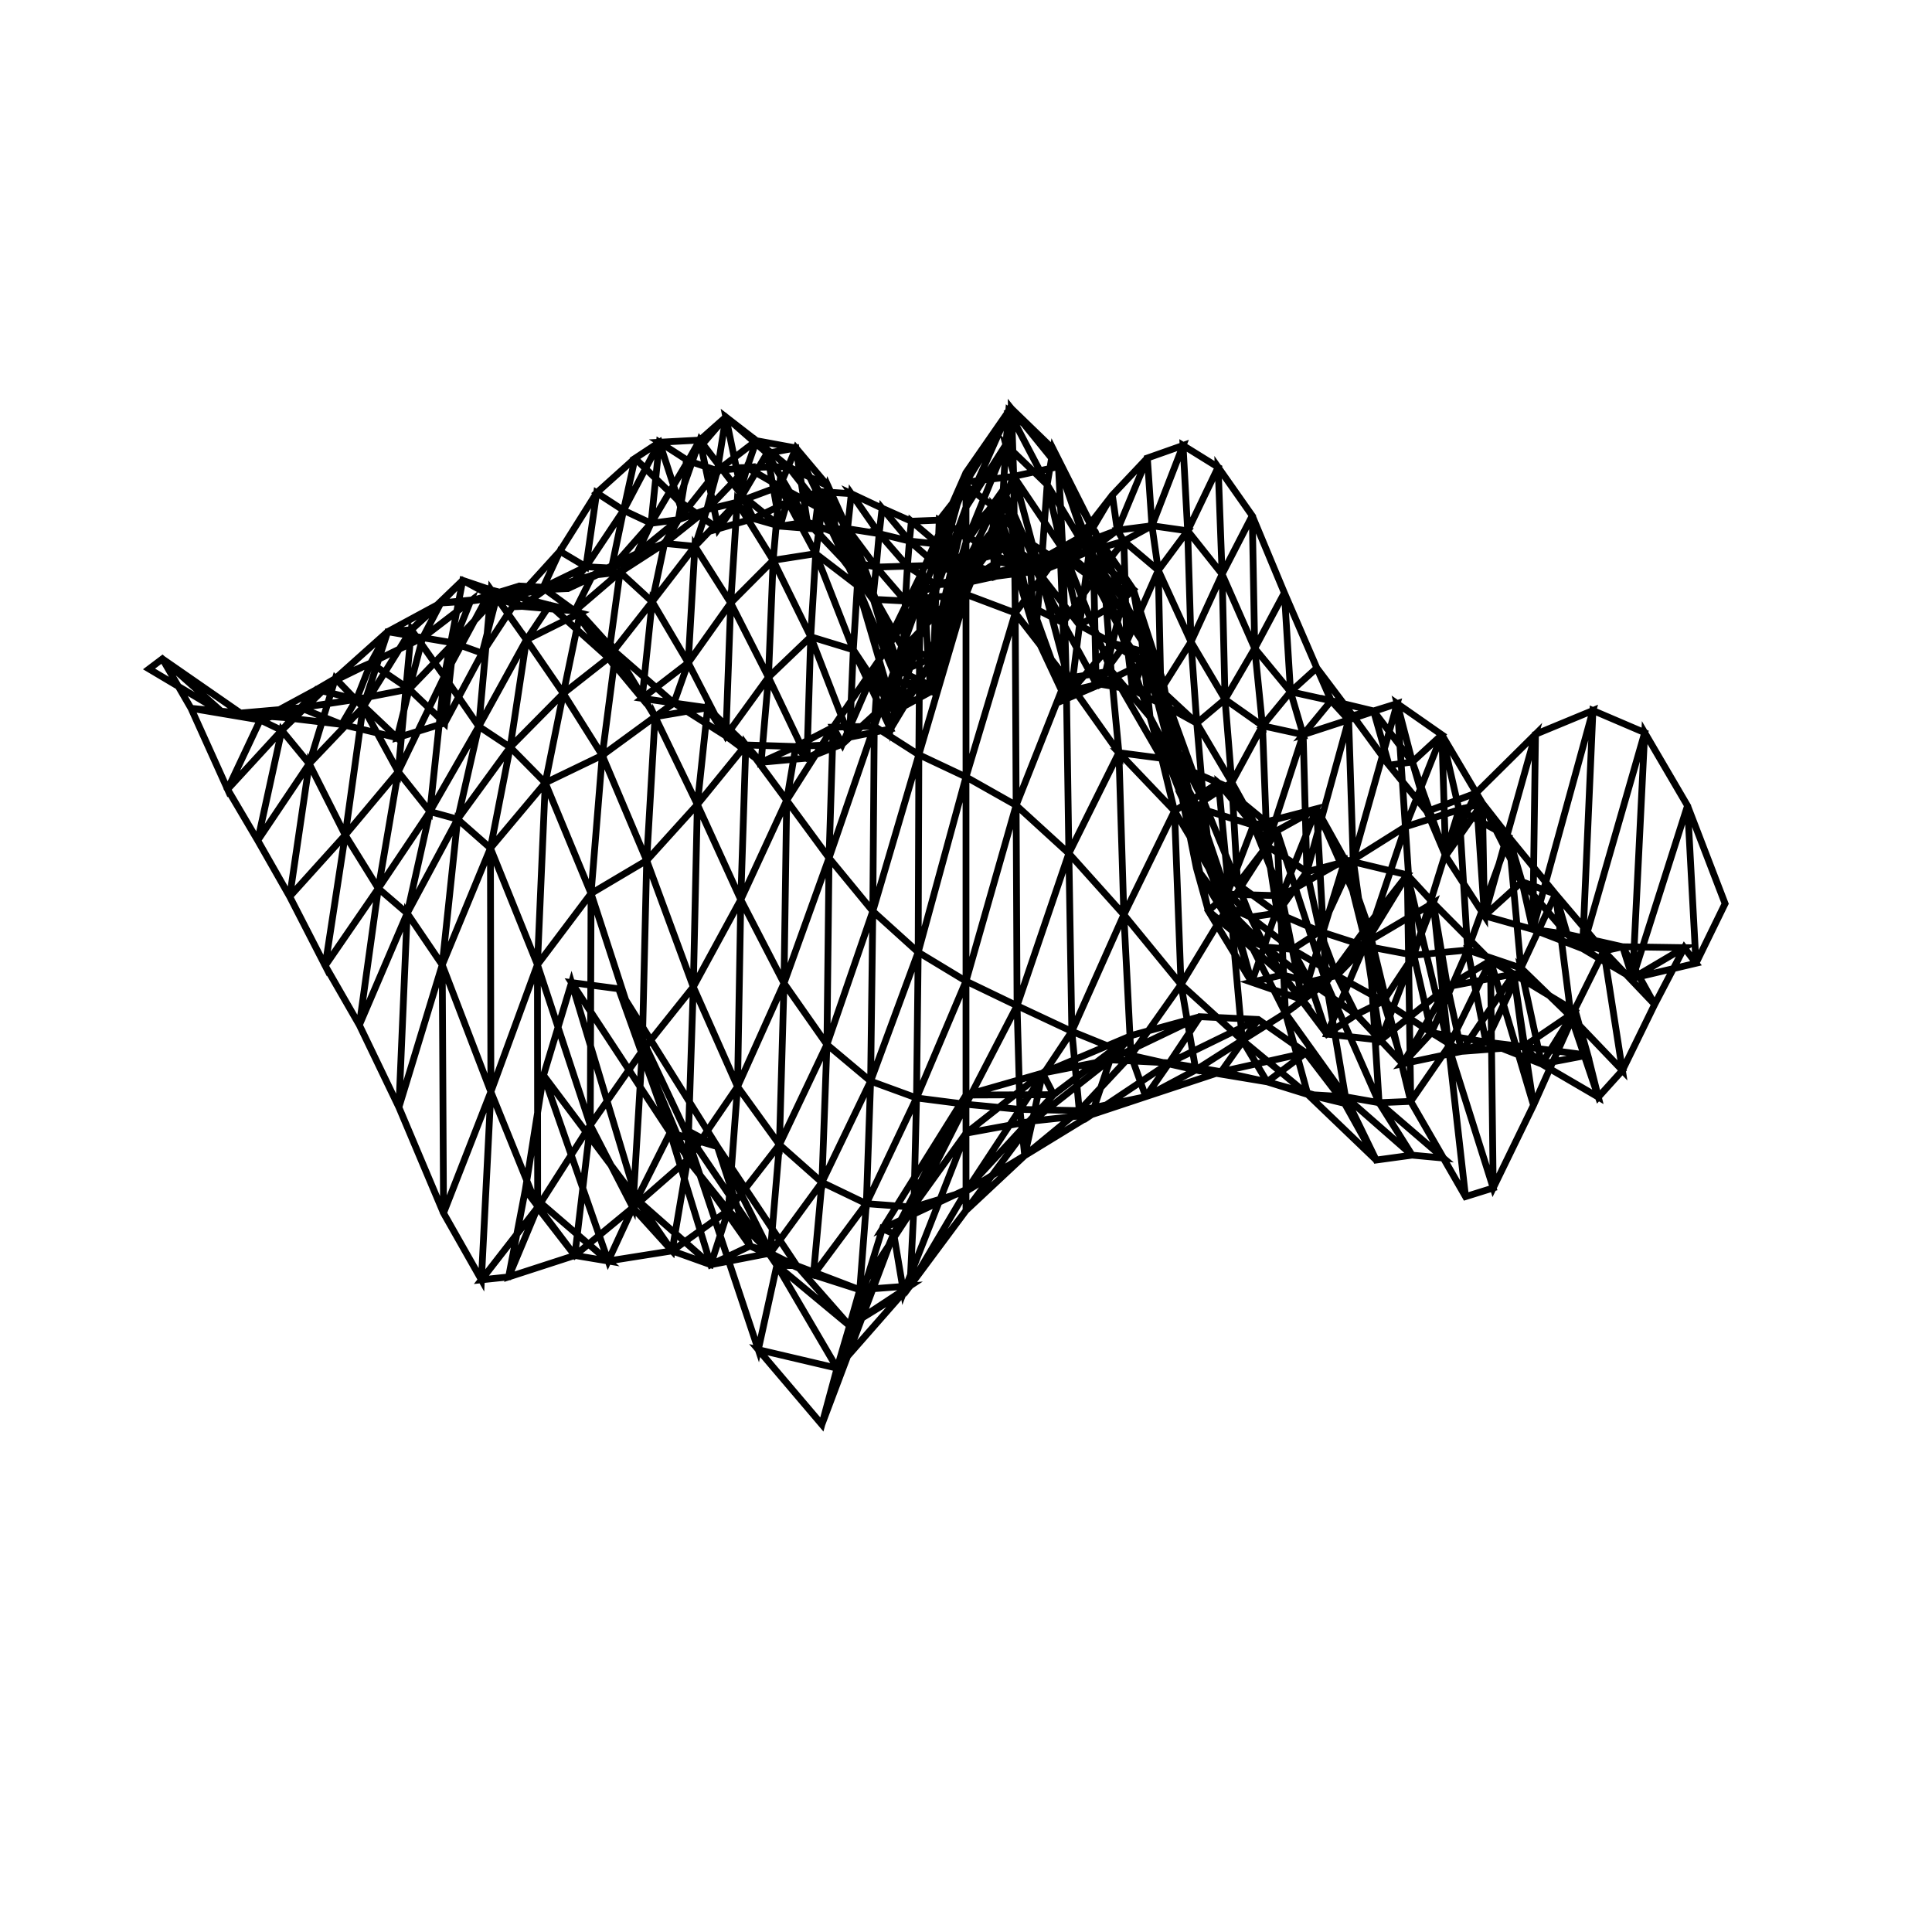 <svg height="100mm" style="background:white" viewBox="0 0 100 100" width="100mm" xmlns="http://www.w3.org/2000/svg" xmlns:inkscape="http://www.inkscape.org/namespaces/inkscape">
<g inkscape:groupmode="layer" inkscape:label="#000">
<path d="M50,61.572 L54.536,56.66 L50,56.679 L50,61.572 L45.675,63.598 L50,56.679 L46.258,63.855 L45.675,63.598 L42.539,73.731 L46.258,63.855 L43.328,70.817 L42.539,73.731 L39.249,69.859 L43.328,70.817 L40.21,65.493 L39.249,69.859 L35.435,58.437 L40.21,65.493 L37.133,59.349 L35.435,58.437 L32.022,51.179 L37.133,59.349 L34.687,58.623 L32.022,51.179 L29.583,50.858 L34.687,58.623 L32.953,62.08 L29.583,50.858 L28.132,55.661 L32.953,62.08 L31.478,65.269 L28.132,55.661 L27.192,61.58 L31.478,65.269 L29.753,64.982 L27.192,61.58 L26.326,66.094 L29.753,64.982 L27.829,62.498 L26.326,66.094 L24.918,66.243 L27.829,62.498 L25.408,56.512 L24.918,66.243 L22.957,62.787 L25.408,56.512 L22.89,49.942 L22.957,62.787 L20.647,57.312 L22.89,49.942 L21.076,47.27 L20.647,57.312 L18.6,53.056 L21.076,47.27 L19.582,45.985 L18.6,53.056 L16.832,49.983 L19.582,45.985 L17.868,43.223 L16.832,49.983 L14.995,46.407 L17.868,43.223 L16.006,39.531 L14.995,46.407 L13.34,43.5 L16.006,39.531 L14.584,37.802 L13.34,43.5 L11.779,40.854 L14.584,37.802 L13.469,37.266 L11.779,40.854 L9.887,36.662 L13.469,37.266 L12.449,36.907 L9.887,36.662 L8.406,34.103 L12.449,36.907 L11.566,36.916 L8.406,34.103 L7.714,34.625 L11.566,36.916 L7.714,34.625 L11.566,36.916 L14.706,37.138 L11.566,36.916 L12.449,36.907 L15.555,36.636 L14.706,37.138 L12.449,36.907 L13.469,37.266 L16.381,35.692 L15.555,36.636 L13.469,37.266 L14.584,37.802 L17.357,35.12 L16.381,35.692 L14.584,37.802 L16.006,39.531 L18.791,36.606 L17.357,35.12 L16.006,39.531 L17.868,43.223 L20.612,39.948 L18.791,36.606 L17.868,43.223 L19.582,45.985 L22.252,42.007 L20.612,39.948 L19.582,45.985 L21.076,47.27 L23.686,42.402 L22.252,42.007 L21.076,47.27 L22.89,49.942 L25.385,43.9 L23.686,42.402 L22.89,49.942 L25.408,56.512 L27.818,49.933 L25.385,43.9 L25.408,56.512 L27.829,62.498 L30.553,58.235 L27.818,49.933 L27.829,62.498 L29.753,64.982 L32.757,62.505 L30.553,58.235 L29.753,64.982 L31.478,65.269 L34.789,64.745 L32.757,62.505 L31.478,65.269 L32.953,62.08 L36.788,65.461 L34.789,64.745 L32.953,62.08 L34.687,58.623 L38.826,64.492 L36.788,65.461 L34.687,58.623 L37.133,59.349 L41.242,65.511 L38.826,64.492 L37.133,59.349 L40.21,65.493 L43.973,68.618 L41.242,65.511 L40.21,65.493 L43.328,70.817 L46.769,66.896 L43.973,68.618 L43.328,70.817 L46.258,63.855 L50,58.655 L46.769,66.896 L46.258,63.855 L50,56.679 L53.96,55.545 L50,58.655 L50,56.679 L54.536,56.66 L58.596,53.587 L53.96,55.545 L54.536,56.66 L58.596,53.587 L62.111,52.624 L57.459,54.856 L58.596,53.587 L53.96,55.545 L57.459,54.856 L53.437,58.024 L53.96,55.545 L50,58.655 L53.437,58.024 L50,62.656 L50,58.655 L46.769,66.896 L50,62.656 L47.102,66.559 L46.769,66.896 L43.973,68.618 L47.102,66.559 L44.502,66.757 L43.973,68.618 L41.242,65.511 L44.502,66.757 L42.103,65.987 L41.242,65.511 L38.826,64.492 L42.103,65.987 L39.868,64.861 L38.826,64.492 L36.788,65.461 L39.868,64.861 L37.696,62.652 L36.788,65.461 L34.789,64.745 L37.696,62.652 L35.591,60.025 L34.789,64.745 L32.757,62.505 L35.591,60.025 L33.24,54.396 L32.757,62.505 L30.553,58.235 L33.24,54.396 L30.593,46.247 L30.553,58.235 L27.818,49.933 L30.593,46.247 L28.223,40.518 L27.818,49.933 L25.385,43.9 L28.223,40.518 L26.407,38.676 L25.385,43.9 L23.686,42.402 L26.407,38.676 L24.782,37.597 L23.686,42.402 L22.252,42.007 L24.782,37.597 L22.998,35.013 L22.252,42.007 L20.612,39.948 L22.998,35.013 L21.291,32.594 L20.612,39.948 L18.791,36.606 L21.291,32.594 L20.067,32.697 L18.791,36.606 L17.357,35.12 L20.067,32.697 L19.191,34.316 L17.357,35.12 L16.381,35.692 L19.191,34.316 L18.453,36.197 L16.381,35.692 L15.555,36.636 L18.453,36.197 L17.688,37.496 L15.555,36.636 L14.706,37.138 L17.688,37.496 L14.706,37.138 L17.688,37.496 L20.554,38.186 L17.688,37.496 L18.453,36.197 L21.18,35.668 L20.554,38.186 L18.453,36.197 L19.191,34.316 L21.878,33.008 L21.18,35.668 L19.191,34.316 L20.067,32.697 L22.816,31.209 L21.878,33.008 L20.067,32.697 L21.291,32.594 L23.95,30.039 L22.816,31.209 L21.291,32.594 L22.998,35.013 L25.42,30.536 L23.95,30.039 L22.998,35.013 L24.782,37.597 L27.249,33.114 L25.42,30.536 L24.782,37.597 L26.407,38.676 L29.158,35.893 L27.249,33.114 L26.407,38.676 L28.223,40.518 L31.173,39.096 L29.158,35.893 L28.223,40.518 L30.593,46.247 L33.473,44.539 L31.173,39.096 L30.593,46.247 L33.24,54.396 L35.885,51.082 L33.473,44.539 L33.24,54.396 L35.591,60.025 L38.175,56.246 L35.885,51.082 L35.591,60.025 L37.696,62.652 L40.343,59.247 L38.175,56.246 L37.696,62.652 L39.868,64.861 L42.543,61.197 L40.343,59.247 L39.868,64.861 L42.103,65.987 L44.842,62.302 L42.543,61.197 L42.103,65.987 L44.502,66.757 L47.302,62.485 L44.842,62.302 L44.502,66.757 L47.102,66.559 L50,61.663 L47.302,62.485 L47.102,66.559 L50,62.656 L53.038,59.813 L50,61.663 L50,62.656 L53.437,58.024 L56.506,57.692 L53.038,59.813 L53.437,58.024 L57.459,54.856 L60.52,55.014 L56.506,57.692 L57.459,54.856 L62.111,52.624 L65.125,52.767 L60.52,55.014 L62.111,52.624 L65.125,52.767 L67.593,54.493 L63.207,55.472 L65.125,52.767 L60.52,55.014 L63.207,55.472 L59.303,56.763 L60.52,55.014 L56.506,57.692 L59.303,56.763 L55.864,57.487 L56.506,57.692 L53.038,59.813 L55.864,57.487 L52.793,57.422 L53.038,59.813 L50,61.663 L52.793,57.422 L50,57.157 L50,61.663 L47.302,62.485 L50,57.157 L47.439,56.829 L47.302,62.485 L44.842,62.302 L47.439,56.829 L45.063,55.961 L44.842,62.302 L42.543,61.197 L45.063,55.961 L42.802,54.064 L42.543,61.197 L40.343,59.247 L42.802,54.064 L40.579,50.892 L40.343,59.247 L38.175,56.246 L40.579,50.892 L38.343,46.566 L38.175,56.246 L35.885,51.082 L38.343,46.566 L36.095,41.641 L35.885,51.082 L33.473,44.539 L36.095,41.641 L33.904,37.099 L33.473,44.539 L31.173,39.096 L33.904,37.099 L31.867,33.763 L31.173,39.096 L29.158,35.893 L31.867,33.763 L30.026,31.728 L29.158,35.893 L27.249,33.114 L30.026,31.728 L28.449,31.321 L27.249,33.114 L25.42,30.536 L28.449,31.321 L27.021,31.386 L25.42,30.536 L23.95,30.039 L27.021,31.386 L25.607,30.94 L23.95,30.039 L22.816,31.209 L25.607,30.94 L24.355,31.112 L22.816,31.209 L21.878,33.008 L24.355,31.112 L23.482,33.278 L21.878,33.008 L21.18,35.668 L23.482,33.278 L23.019,37.425 L21.18,35.668 L20.554,38.186 L23.019,37.425 L20.554,38.186 L23.019,37.425 L24.955,33.808 L23.019,37.425 L23.482,33.278 L25.711,30.893 L24.955,33.808 L23.482,33.278 L24.355,31.112 L26.883,30.332 L25.711,30.893 L24.355,31.112 L25.607,30.94 L28.226,30.515 L26.883,30.332 L25.607,30.94 L27.021,31.386 L29.752,31.625 L28.226,30.515 L27.021,31.386 L28.449,31.321 L31.485,34.039 L29.752,31.625 L28.449,31.321 L30.026,31.728 L33.236,36.148 L31.485,34.039 L30.026,31.728 L31.867,33.763 L34.88,36.389 L33.236,36.148 L31.867,33.763 L33.904,37.099 L36.627,36.635 L34.88,36.389 L33.904,37.099 L36.095,41.641 L38.603,38.559 L36.627,36.635 L36.095,41.641 L38.343,46.566 L40.718,41.426 L38.603,38.559 L38.343,46.566 L40.579,50.892 L42.911,44.408 L40.718,41.426 L40.579,50.892 L42.802,54.064 L45.176,47.162 L42.911,44.408 L42.802,54.064 L45.063,55.961 L47.525,49.286 L45.176,47.162 L45.063,55.961 L47.439,56.829 L50,50.783 L47.525,49.286 L47.439,56.829 L50,57.157 L52.643,52.055 L50,50.783 L50,57.157 L52.793,57.422 L55.478,53.384 L52.643,52.055 L52.793,57.422 L55.864,57.487 L58.538,54.625 L55.478,53.384 L55.864,57.487 L59.303,56.763 L61.893,55.381 L58.538,54.625 L59.303,56.763 L63.207,55.472 L65.586,55.995 L61.893,55.381 L63.207,55.472 L67.593,54.493 L69.595,57.109 L65.586,55.995 L67.593,54.493 L69.595,57.109 L71.231,60.044 L67.69,56.65 L69.595,57.109 L65.586,55.995 L67.69,56.65 L64.303,53.842 L65.586,55.995 L61.893,55.381 L64.303,53.842 L61.13,50.959 L61.893,55.381 L58.538,54.625 L61.13,50.959 L58.17,47.346 L58.538,54.625 L55.478,53.384 L58.17,47.346 L55.324,44.173 L55.478,53.384 L52.643,52.055 L55.324,44.173 L52.595,41.681 L52.643,52.055 L50,50.783 L52.595,41.681 L50,40.215 L50,50.783 L47.525,49.286 L50,40.215 L47.559,39.064 L47.525,49.286 L45.176,47.162 L47.559,39.064 L45.251,37.589 L45.176,47.162 L42.911,44.408 L45.251,37.589 L43.124,37.638 L42.911,44.408 L40.718,41.426 L43.124,37.638 L41.19,38.642 L40.718,41.426 L38.603,38.559 L41.19,38.642 L39.395,39.456 L38.603,38.559 L36.627,36.635 L39.395,39.456 L37.571,38.093 L36.627,36.635 L34.88,36.389 L37.571,38.093 L35.622,34.307 L34.88,36.389 L33.236,36.148 L35.622,34.307 L33.757,31.143 L33.236,36.148 L31.485,34.039 L33.757,31.143 L32.094,29.616 L31.485,34.039 L29.752,31.625 L32.094,29.616 L30.674,29.774 L29.752,31.625 L28.226,30.515 L30.674,29.774 L29.397,30.464 L28.226,30.515 L26.883,30.332 L29.397,30.464 L28.109,30.412 L26.883,30.332 L25.711,30.893 L28.109,30.412 L26.941,30.777 L25.711,30.893 L24.955,33.808 L26.941,30.777 L24.955,33.808 L26.941,30.777 L28.981,28.53 L26.941,30.777 L28.109,30.412 L30.328,29.334 L28.981,28.53 L28.109,30.412 L29.397,30.464 L31.653,29.405 L30.328,29.334 L29.397,30.464 L30.674,29.774 L32.969,28.649 L31.653,29.405 L30.674,29.774 L32.094,29.616 L34.395,28.128 L32.969,28.649 L32.094,29.616 L33.757,31.143 L35.968,28.278 L34.395,28.128 L33.757,31.143 L35.622,34.307 L37.822,31.208 L35.968,28.278 L35.622,34.307 L37.571,38.093 L39.775,35.056 L37.822,31.208 L37.571,38.093 L39.395,39.456 L41.77,39.24 L39.775,35.056 L39.395,39.456 L41.19,38.642 L43.601,38.514 L41.77,39.24 L41.19,38.642 L43.124,37.638 L45.478,34.195 L43.601,38.514 L43.124,37.638 L45.251,37.589 L47.617,30.972 L45.478,34.195 L45.251,37.589 L47.559,39.064 L50,30.765 L47.617,30.972 L47.559,39.064 L50,40.215 L52.548,31.726 L50,30.765 L50,40.215 L52.595,41.681 L55.189,35.123 L52.548,31.726 L52.595,41.681 L55.324,44.173 L57.914,38.959 L55.189,35.123 L55.324,44.173 L58.17,47.346 L60.793,41.978 L57.914,38.959 L58.17,47.346 L61.13,50.959 L63.667,46.767 L60.793,41.978 L61.13,50.959 L64.303,53.842 L66.535,52.44 L63.667,46.767 L64.303,53.842 L67.69,56.65 L69.64,56.769 L66.535,52.44 L67.69,56.65 L71.231,60.044 L73.091,59.79 L69.64,56.769 L71.231,60.044 L73.091,59.79 L74.715,59.942 L71.381,57.076 L73.091,59.79 L69.64,56.769 L71.381,57.076 L68.642,50.86 L69.64,56.769 L66.535,52.44 L68.642,50.86 L66.088,43.003 L66.535,52.44 L63.667,46.767 L66.088,43.003 L63.066,40.523 L63.667,46.767 L60.793,41.978 L63.066,40.523 L60.128,39.249 L60.793,41.978 L57.914,38.959 L60.128,39.249 L57.513,34.725 L57.914,38.959 L55.189,35.123 L57.513,34.725 L55.007,28.425 L55.189,35.123 L52.548,31.726 L55.007,28.425 L52.469,24.657 L52.548,31.726 L50,30.765 L52.469,24.657 L50,24.955 L50,30.765 L47.617,30.972 L50,24.955 L47.753,29.558 L47.617,30.972 L45.478,34.195 L47.753,29.558 L45.817,36.476 L45.478,34.195 L43.601,38.514 L45.817,36.476 L43.976,38.158 L43.601,38.514 L41.77,39.24 L43.976,38.158 L41.963,32.959 L41.77,39.24 L39.775,35.056 L41.963,32.959 L40.018,29.001 L39.775,35.056 L37.822,31.208 L40.018,29.001 L38.156,25.997 L37.822,31.208 L35.968,28.278 L38.156,25.997 L36.584,26.378 L35.968,28.278 L34.395,28.128 L36.584,26.378 L35.114,26.899 L34.395,28.128 L32.969,28.649 L35.114,26.899 L33.7,27.084 L32.969,28.649 L31.653,29.405 L33.7,27.084 L32.275,26.414 L31.653,29.405 L30.328,29.334 L32.275,26.414 L30.883,25.508 L30.328,29.334 L28.981,28.53 L30.883,25.508 L28.981,28.53 L30.883,25.508 L32.867,23.724 L30.883,25.508 L32.275,26.414 L34.132,22.89 L32.867,23.724 L32.275,26.414 L33.7,27.084 L35.618,23.849 L34.132,22.89 L33.7,27.084 L35.114,26.899 L37.129,24.36 L35.618,23.849 L35.114,26.899 L36.584,26.378 L38.668,24.199 L37.129,24.36 L36.584,26.378 L38.156,25.997 L40.353,25.175 L38.668,24.199 L38.156,25.997 L40.018,29.001 L42.221,28.657 L40.353,25.175 L40.018,29.001 L41.963,32.959 L44.167,33.633 L42.221,28.657 L41.963,32.959 L43.976,38.158 L46.092,37.73 L44.167,33.633 L43.976,38.158 L45.817,36.476 L47.918,31.989 L46.092,37.73 L45.817,36.476 L47.753,29.558 L50,24.464 L47.918,31.989 L47.753,29.558 L50,24.955 L52.354,21.154 L50,24.464 L50,24.955 L52.469,24.657 L54.786,24.154 L52.354,21.154 L52.469,24.657 L55.007,28.425 L57.177,30.272 L54.786,24.154 L55.007,28.425 L57.513,34.725 L59.525,37.109 L57.177,30.272 L57.513,34.725 L60.128,39.249 L62.004,41.814 L59.525,37.109 L60.128,39.249 L63.066,40.523 L64.877,42.711 L62.004,41.814 L63.066,40.523 L66.088,43.003 L68.145,41.861 L64.877,42.711 L66.088,43.003 L68.642,50.86 L70.807,47.894 L68.145,41.861 L68.642,50.86 L71.381,57.076 L73.019,57.007 L70.807,47.894 L71.381,57.076 L74.715,59.942 L75.855,61.937 L73.019,57.007 L74.715,59.942 L75.855,61.937 L77.288,61.49 L74.977,54.171 L75.855,61.937 L73.019,57.007 L74.977,54.171 L72.843,45.282 L73.019,57.007 L70.807,47.894 L72.843,45.282 L69.618,44.506 L70.807,47.894 L68.145,41.861 L69.618,44.506 L66.34,46.366 L68.145,41.861 L64.877,42.711 L66.34,46.366 L63.512,46.281 L64.877,42.711 L62.004,41.814 L63.512,46.281 L61.208,41.346 L62.004,41.814 L59.525,37.109 L61.208,41.346 L59.098,33.157 L59.525,37.109 L57.177,30.272 L59.098,33.157 L56.808,27.797 L57.177,30.272 L54.786,24.154 L56.808,27.797 L54.509,23.24 L54.786,24.154 L52.354,21.154 L54.509,23.24 L52.21,21.278 L52.354,21.154 L50,24.464 L52.21,21.278 L50,26.255 L50,24.464 L47.918,31.989 L50,26.255 L48.065,34.459 L47.918,31.989 L46.092,37.73 L48.065,34.459 L46.29,36.83 L46.092,37.73 L44.167,33.633 L46.29,36.83 L44.376,30.307 L44.167,33.633 L42.221,28.657 L44.376,30.307 L42.535,26.375 L42.221,28.657 L40.353,25.175 L42.535,26.375 L40.796,24.152 L40.353,25.175 L38.668,24.199 L40.796,24.152 L39.152,22.81 L38.668,24.199 L37.129,24.36 L39.152,22.81 L37.57,21.585 L37.129,24.36 L35.618,23.849 L37.57,21.585 L36.222,22.779 L35.618,23.849 L34.132,22.89 L36.222,22.779 L35.12,25.917 L34.132,22.89 L32.867,23.724 L35.12,25.917 L32.867,23.724 L35.12,25.917 L37.178,27.37 L35.12,25.917 L36.222,22.779 L38.409,25.646 L37.178,27.37 L36.222,22.779 L37.57,21.585 L39.705,23.46 L38.409,25.646 L37.57,21.585 L39.152,22.81 L41.199,23.188 L39.705,23.46 L39.152,22.81 L40.796,24.152 L42.861,25.161 L41.199,23.188 L40.796,24.152 L42.535,26.375 L44.626,29.046 L42.861,25.161 L42.535,26.375 L44.376,30.307 L46.453,35.279 L44.626,29.046 L44.376,30.307 L46.29,36.83 L48.184,35.794 L46.453,35.279 L46.29,36.83 L48.065,34.459 L50,28.071 L48.184,35.794 L48.065,34.459 L50,26.255 L52.064,23.018 L50,28.071 L50,26.255 L52.21,21.278 L54.201,25.086 L52.064,23.018 L52.21,21.278 L54.509,23.24 L56.365,28.65 L54.201,25.086 L54.509,23.24 L56.808,27.797 L58.66,30.51 L56.365,28.65 L56.808,27.797 L59.098,33.157 L60.657,38.646 L58.66,30.51 L59.098,33.157 L61.208,41.346 L62.543,47.148 L60.657,38.646 L61.208,41.346 L63.512,46.281 L64.787,50.839 L62.543,47.148 L63.512,46.281 L66.34,46.366 L67.401,51.74 L64.787,50.839 L66.34,46.366 L69.618,44.506 L70.687,48.806 L67.401,51.74 L69.618,44.506 L72.843,45.282 L74.184,46.737 L70.687,48.806 L72.843,45.282 L74.977,54.171 L77.148,49.724 L74.184,46.737 L74.977,54.171 L77.288,61.49 L79.374,57.203 L77.148,49.724 L77.288,61.49 L79.374,57.203 L81.545,52.35 L78.351,50.417 L79.374,57.203 L77.148,49.724 L78.351,50.417 L74.92,51.07 L77.148,49.724 L74.184,46.737 L74.92,51.07 L71.456,53.838 L74.184,46.737 L70.687,48.806 L71.456,53.838 L68.683,53.526 L70.687,48.806 L67.401,51.74 L68.683,53.526 L66.376,50.46 L67.401,51.74 L64.787,50.839 L66.376,50.46 L64.05,48.406 L64.787,50.839 L62.543,47.148 L64.05,48.406 L61.924,44.927 L62.543,47.148 L60.657,38.646 L61.924,44.927 L60.211,35.303 L60.657,38.646 L58.66,30.51 L60.211,35.303 L58.127,31.028 L58.66,30.51 L56.365,28.65 L58.127,31.028 L55.876,32.356 L56.365,28.65 L54.201,25.086 L55.876,32.356 L53.865,29.769 L54.201,25.086 L52.064,23.018 L53.865,29.769 L51.928,25.348 L52.064,23.018 L50,28.071 L51.928,25.348 L50,29.177 L50,28.071 L48.184,35.794 L50,29.177 L48.274,35.534 L48.184,35.794 L46.453,35.279 L48.274,35.534 L46.62,34.751 L46.453,35.279 L44.626,29.046 L46.62,34.751 L44.925,30.318 L44.626,29.046 L42.861,25.161 L44.925,30.318 L43.292,27.6 L42.861,25.161 L41.199,23.188 L43.292,27.6 L41.784,27.017 L41.199,23.188 L39.705,23.46 L41.784,27.017 L40.376,27.235 L39.705,23.46 L38.409,25.646 L40.376,27.235 L38.998,26.84 L38.409,25.646 L37.178,27.37 L38.998,26.84 L37.178,27.37 L38.998,26.84 L40.732,26.017 L38.998,26.84 L40.376,27.235 L42.165,27.378 L40.732,26.017 L40.376,27.235 L41.784,27.017 L43.647,28.979 L42.165,27.378 L41.784,27.017 L43.292,27.6 L45.18,31.02 L43.647,28.979 L43.292,27.6 L44.925,30.318 L46.758,33.573 L45.18,31.02 L44.925,30.318 L46.62,34.751 L48.344,34.022 L46.758,33.573 L46.62,34.751 L48.274,35.534 L50,29.756 L48.344,34.022 L48.274,35.534 L50,29.177 L51.813,26.928 L50,29.756 L50,29.177 L51.928,25.348 L53.598,32.865 L51.813,26.928 L51.928,25.348 L53.865,29.769 L55.45,35.75 L53.598,32.865 L53.865,29.769 L55.876,32.356 L57.576,33.288 L55.45,35.75 L55.876,32.356 L58.127,31.028 L59.708,33.868 L57.576,33.288 L58.127,31.028 L60.211,35.303 L61.421,42.078 L59.708,33.868 L60.211,35.303 L61.924,44.927 L63.33,46.834 L61.421,42.078 L61.924,44.927 L64.05,48.406 L65.494,49.019 L63.33,46.834 L64.05,48.406 L66.376,50.46 L67.787,50.82 L65.494,49.019 L66.376,50.46 L68.683,53.526 L70.2,52.513 L67.787,50.82 L68.683,53.526 L71.456,53.838 L72.604,55.062 L70.2,52.513 L71.456,53.838 L74.92,51.07 L75.648,54.42 L72.604,55.062 L74.92,51.07 L78.351,50.417 L78.861,54.176 L75.648,54.42 L78.351,50.417 L81.545,52.35 L82.184,54.615 L78.861,54.176 L81.545,52.35 L82.184,54.615 L82.729,56.786 L79.795,55.072 L82.184,54.615 L78.861,54.176 L79.795,55.072 L76.913,53.937 L78.861,54.176 L75.648,54.42 L76.913,53.937 L74.092,53.451 L75.648,54.42 L72.604,55.062 L74.092,53.451 L71.6,51.819 L72.604,55.062 L70.2,52.513 L71.6,51.819 L69.186,50.492 L70.2,52.513 L67.787,50.82 L69.186,50.492 L66.89,49.136 L67.787,50.82 L65.494,49.019 L66.89,49.136 L64.727,47.467 L65.494,49.019 L63.33,46.834 L64.727,47.467 L62.696,45.214 L63.33,46.834 L61.421,42.078 L62.696,45.214 L60.993,38.928 L61.421,42.078 L59.708,33.868 L60.993,38.928 L59.158,34.344 L59.708,33.868 L57.576,33.288 L59.158,34.344 L57.091,35.359 L57.576,33.288 L55.45,35.75 L57.091,35.359 L55.157,36.188 L55.45,35.75 L53.598,32.865 L55.157,36.188 L53.446,31.437 L53.598,32.865 L51.813,26.928 L53.446,31.437 L51.716,27.83 L51.813,26.928 L50,29.756 L51.716,27.83 L50,30.132 L50,29.756 L48.344,34.022 L50,30.132 L48.401,31.83 L48.344,34.022 L46.758,33.573 L48.401,31.83 L46.862,31.107 L46.758,33.573 L45.18,31.02 L46.862,31.107 L45.351,29.353 L45.18,31.02 L43.647,28.979 L45.351,29.353 L43.868,27.366 L43.647,28.979 L42.165,27.378 L43.868,27.366 L42.417,25.443 L42.165,27.378 L40.732,26.017 L42.417,25.443 L40.732,26.017 L42.417,25.443 L44.064,25.553 L42.417,25.443 L43.868,27.366 L45.505,27.623 L44.064,25.553 L43.868,27.366 L45.351,29.353 L46.967,29.304 L45.505,27.623 L45.351,29.353 L46.862,31.107 L48.458,30.269 L46.967,29.304 L46.862,31.107 L48.401,31.83 L50,30.167 L48.458,30.269 L48.401,31.83 L50,30.132 L51.624,29.089 L50,30.167 L50,30.132 L51.716,27.83 L53.328,28.963 L51.624,29.089 L51.716,27.83 L53.446,31.437 L55.02,32.231 L53.328,28.963 L53.446,31.437 L55.157,36.188 L56.736,35.377 L55.02,32.231 L55.157,36.188 L57.091,35.359 L58.62,35.696 L56.736,35.377 L57.091,35.359 L59.158,34.344 L60.556,36.663 L58.62,35.696 L59.158,34.344 L60.993,38.928 L62.291,41.451 L60.556,36.663 L60.993,38.928 L62.696,45.214 L64.058,45.768 L62.291,41.451 L62.696,45.214 L64.727,47.467 L66.115,47.264 L64.058,45.768 L64.727,47.467 L66.89,49.136 L68.322,48.212 L66.115,47.264 L66.89,49.136 L69.186,50.492 L70.666,48.969 L68.322,48.212 L69.186,50.492 L71.6,51.819 L73.179,49.441 L70.666,48.969 L71.6,51.819 L74.092,53.451 L75.965,49.173 L73.179,49.441 L74.092,53.451 L76.913,53.937 L78.723,50.104 L75.965,49.173 L76.913,53.937 L79.795,55.072 L81.321,52.628 L78.723,50.104 L79.795,55.072 L82.729,56.786 L83.976,55.404 L81.321,52.628 L82.729,56.786 L83.976,55.404 L85.645,51.988 L83.012,49.223 L83.976,55.404 L81.321,52.628 L83.012,49.223 L80.513,46.279 L81.321,52.628 L78.723,50.104 L80.513,46.279 L78.098,43.326 L78.723,50.104 L75.965,49.173 L78.098,43.326 L75.52,41.912 L75.965,49.173 L73.179,49.441 L75.52,41.912 L72.741,42.795 L73.179,49.441 L70.666,48.969 L72.741,42.795 L70.04,44.494 L70.666,48.969 L68.322,48.212 L70.04,44.494 L67.643,45.123 L68.322,48.212 L66.115,47.264 L67.643,45.123 L65.579,43.78 L66.115,47.264 L64.058,45.768 L65.579,43.78 L63.756,40.498 L64.058,45.768 L62.291,41.451 L63.756,40.498 L61.945,37.43 L62.291,41.451 L60.556,36.663 L61.945,37.43 L60.085,35.703 L60.556,36.663 L58.62,35.696 L60.085,35.703 L58.318,33.225 L58.62,35.696 L56.736,35.377 L58.318,33.225 L56.618,29.987 L56.736,35.377 L55.02,32.231 L56.618,29.987 L54.882,28.743 L55.02,32.231 L53.328,28.963 L54.882,28.743 L53.171,29.279 L53.328,28.963 L51.624,29.089 L53.171,29.279 L51.546,29.829 L51.624,29.089 L50,30.167 L51.546,29.829 L50,29.851 L50,30.167 L48.458,30.269 L50,29.851 L48.515,29.26 L48.458,30.269 L46.967,29.304 L48.515,29.26 L47.072,28.004 L46.967,29.304 L45.505,27.623 L47.072,28.004 L45.657,26.304 L45.505,27.623 L44.064,25.553 L45.657,26.304 L44.064,25.553 L45.657,26.304 L47.173,26.979 L45.657,26.304 L47.072,28.004 L48.567,28.161 L47.173,26.979 L47.072,28.004 L48.515,29.26 L50,29.121 L48.567,28.161 L48.515,29.26 L50,29.851 L51.481,29.638 L50,29.121 L50,29.851 L51.546,29.829 L53.027,29.634 L51.481,29.638 L51.546,29.829 L53.171,29.279 L54.652,29.249 L53.027,29.634 L53.171,29.279 L54.882,28.743 L56.369,28.537 L54.652,29.249 L54.882,28.743 L56.618,29.987 L58.171,28.008 L56.369,28.537 L56.618,29.987 L58.318,33.225 L59.953,29.517 L58.171,28.008 L58.318,33.225 L60.085,35.703 L61.646,33.221 L59.953,29.517 L60.085,35.703 L61.945,37.43 L63.407,36.198 L61.646,33.221 L61.945,37.43 L63.756,40.498 L65.346,37.566 L63.407,36.198 L63.756,40.498 L65.579,43.78 L67.452,38.026 L65.346,37.566 L65.579,43.78 L67.643,45.123 L69.806,37.258 L67.452,38.026 L67.643,45.123 L70.04,44.494 L72.317,36.418 L69.806,37.258 L70.04,44.494 L72.741,42.795 L74.631,38.032 L72.317,36.418 L72.741,42.795 L75.52,41.912 L76.73,41.575 L74.631,38.032 L75.52,41.912 L78.098,43.326 L78.778,45.636 L76.73,41.575 L78.098,43.326 L80.513,46.279 L81.119,48.358 L78.778,45.636 L80.513,46.279 L83.012,49.223 L83.991,49.004 L81.119,48.358 L83.012,49.223 L85.645,51.988 L87.179,49.05 L83.991,49.004 L85.645,51.988 L87.179,49.05 L87.784,49.858 L84.504,50.632 L87.179,49.05 L83.991,49.004 L84.504,50.632 L81.912,49.099 L83.991,49.004 L81.119,48.358 L81.912,49.099 L79.336,48.104 L81.119,48.358 L78.778,45.636 L79.336,48.104 L76.835,47.402 L78.778,45.636 L76.73,41.575 L76.835,47.402 L74.827,44.298 L76.73,41.575 L74.631,38.032 L74.827,44.298 L73.104,39.438 L74.631,38.032 L72.317,36.418 L73.104,39.438 L71.095,36.798 L72.317,36.418 L69.806,37.258 L71.095,36.798 L68.9,36.269 L69.806,37.258 L67.452,38.026 L68.9,36.269 L66.798,35.806 L67.452,38.026 L65.346,37.566 L66.798,35.806 L64.944,33.56 L65.346,37.566 L63.407,36.198 L64.944,33.56 L63.256,29.718 L63.407,36.198 L61.646,33.221 L63.256,29.718 L61.473,27.474 L61.646,33.221 L59.953,29.517 L61.473,27.474 L59.625,27.213 L59.953,29.517 L58.171,28.008 L59.625,27.213 L57.832,27.444 L58.171,28.008 L56.369,28.537 L57.832,27.444 L56.107,28.094 L56.369,28.537 L54.652,29.249 L56.107,28.094 L54.462,28.946 L54.652,29.249 L53.027,29.634 L54.462,28.946 L52.907,29.281 L53.027,29.634 L51.481,29.638 L52.907,29.281 L51.428,28.729 L51.481,29.638 L50,29.121 L51.428,28.729 L50,27.671 L50,29.121 L48.567,28.161 L50,27.671 L48.614,26.923 L48.567,28.161 L47.173,26.979 L48.614,26.923 L47.173,26.979 L48.614,26.923 L50,25.16 L48.614,26.923 L50,27.671 L51.392,26.184 L50,25.16 L50,27.671 L51.428,28.729 L52.814,27.775 L51.392,26.184 L51.428,28.729 L52.907,29.281 L54.285,28.727 L52.814,27.775 L52.907,29.281 L54.462,28.946 L55.861,27.835 L54.285,28.727 L54.462,28.946 L56.107,28.094 L57.575,25.627 L55.861,27.835 L56.107,28.094 L57.832,27.444 L59.387,23.708 L57.575,25.627 L57.832,27.444 L59.625,27.213 L61.235,23.056 L59.387,23.708 L59.625,27.213 L61.473,27.474 L63.051,24.183 L61.235,23.056 L61.473,27.474 L63.256,29.718 L64.816,26.695 L63.051,24.183 L63.256,29.718 L64.944,33.56 L66.479,30.686 L64.816,26.695 L64.944,33.56 L66.798,35.806 L68.158,34.573 L66.479,30.686 L66.798,35.806 L68.9,36.269 L70.012,37.033 L68.158,34.573 L68.9,36.269 L71.095,36.798 L71.897,39.608 L70.012,37.033 L71.095,36.798 L73.104,39.438 L73.854,42.002 L71.897,39.608 L73.104,39.438 L74.827,44.298 L76.401,41.049 L73.854,42.002 L74.827,44.298 L76.835,47.402 L79.477,38.005 L76.401,41.049 L76.835,47.402 L79.336,48.104 L82.45,36.775 L79.477,38.005 L79.336,48.104 L81.912,49.099 L85.13,37.921 L82.45,36.775 L81.912,49.099 L84.504,50.632 L87.346,41.705 L85.13,37.921 L84.504,50.632 L87.784,49.858 L89.291,46.771 L87.346,41.705 L87.784,49.858" fill="none" stroke="#000" stroke-width="0.35" style="mix-blend-mode: multiply;"/>
</g>
</svg>